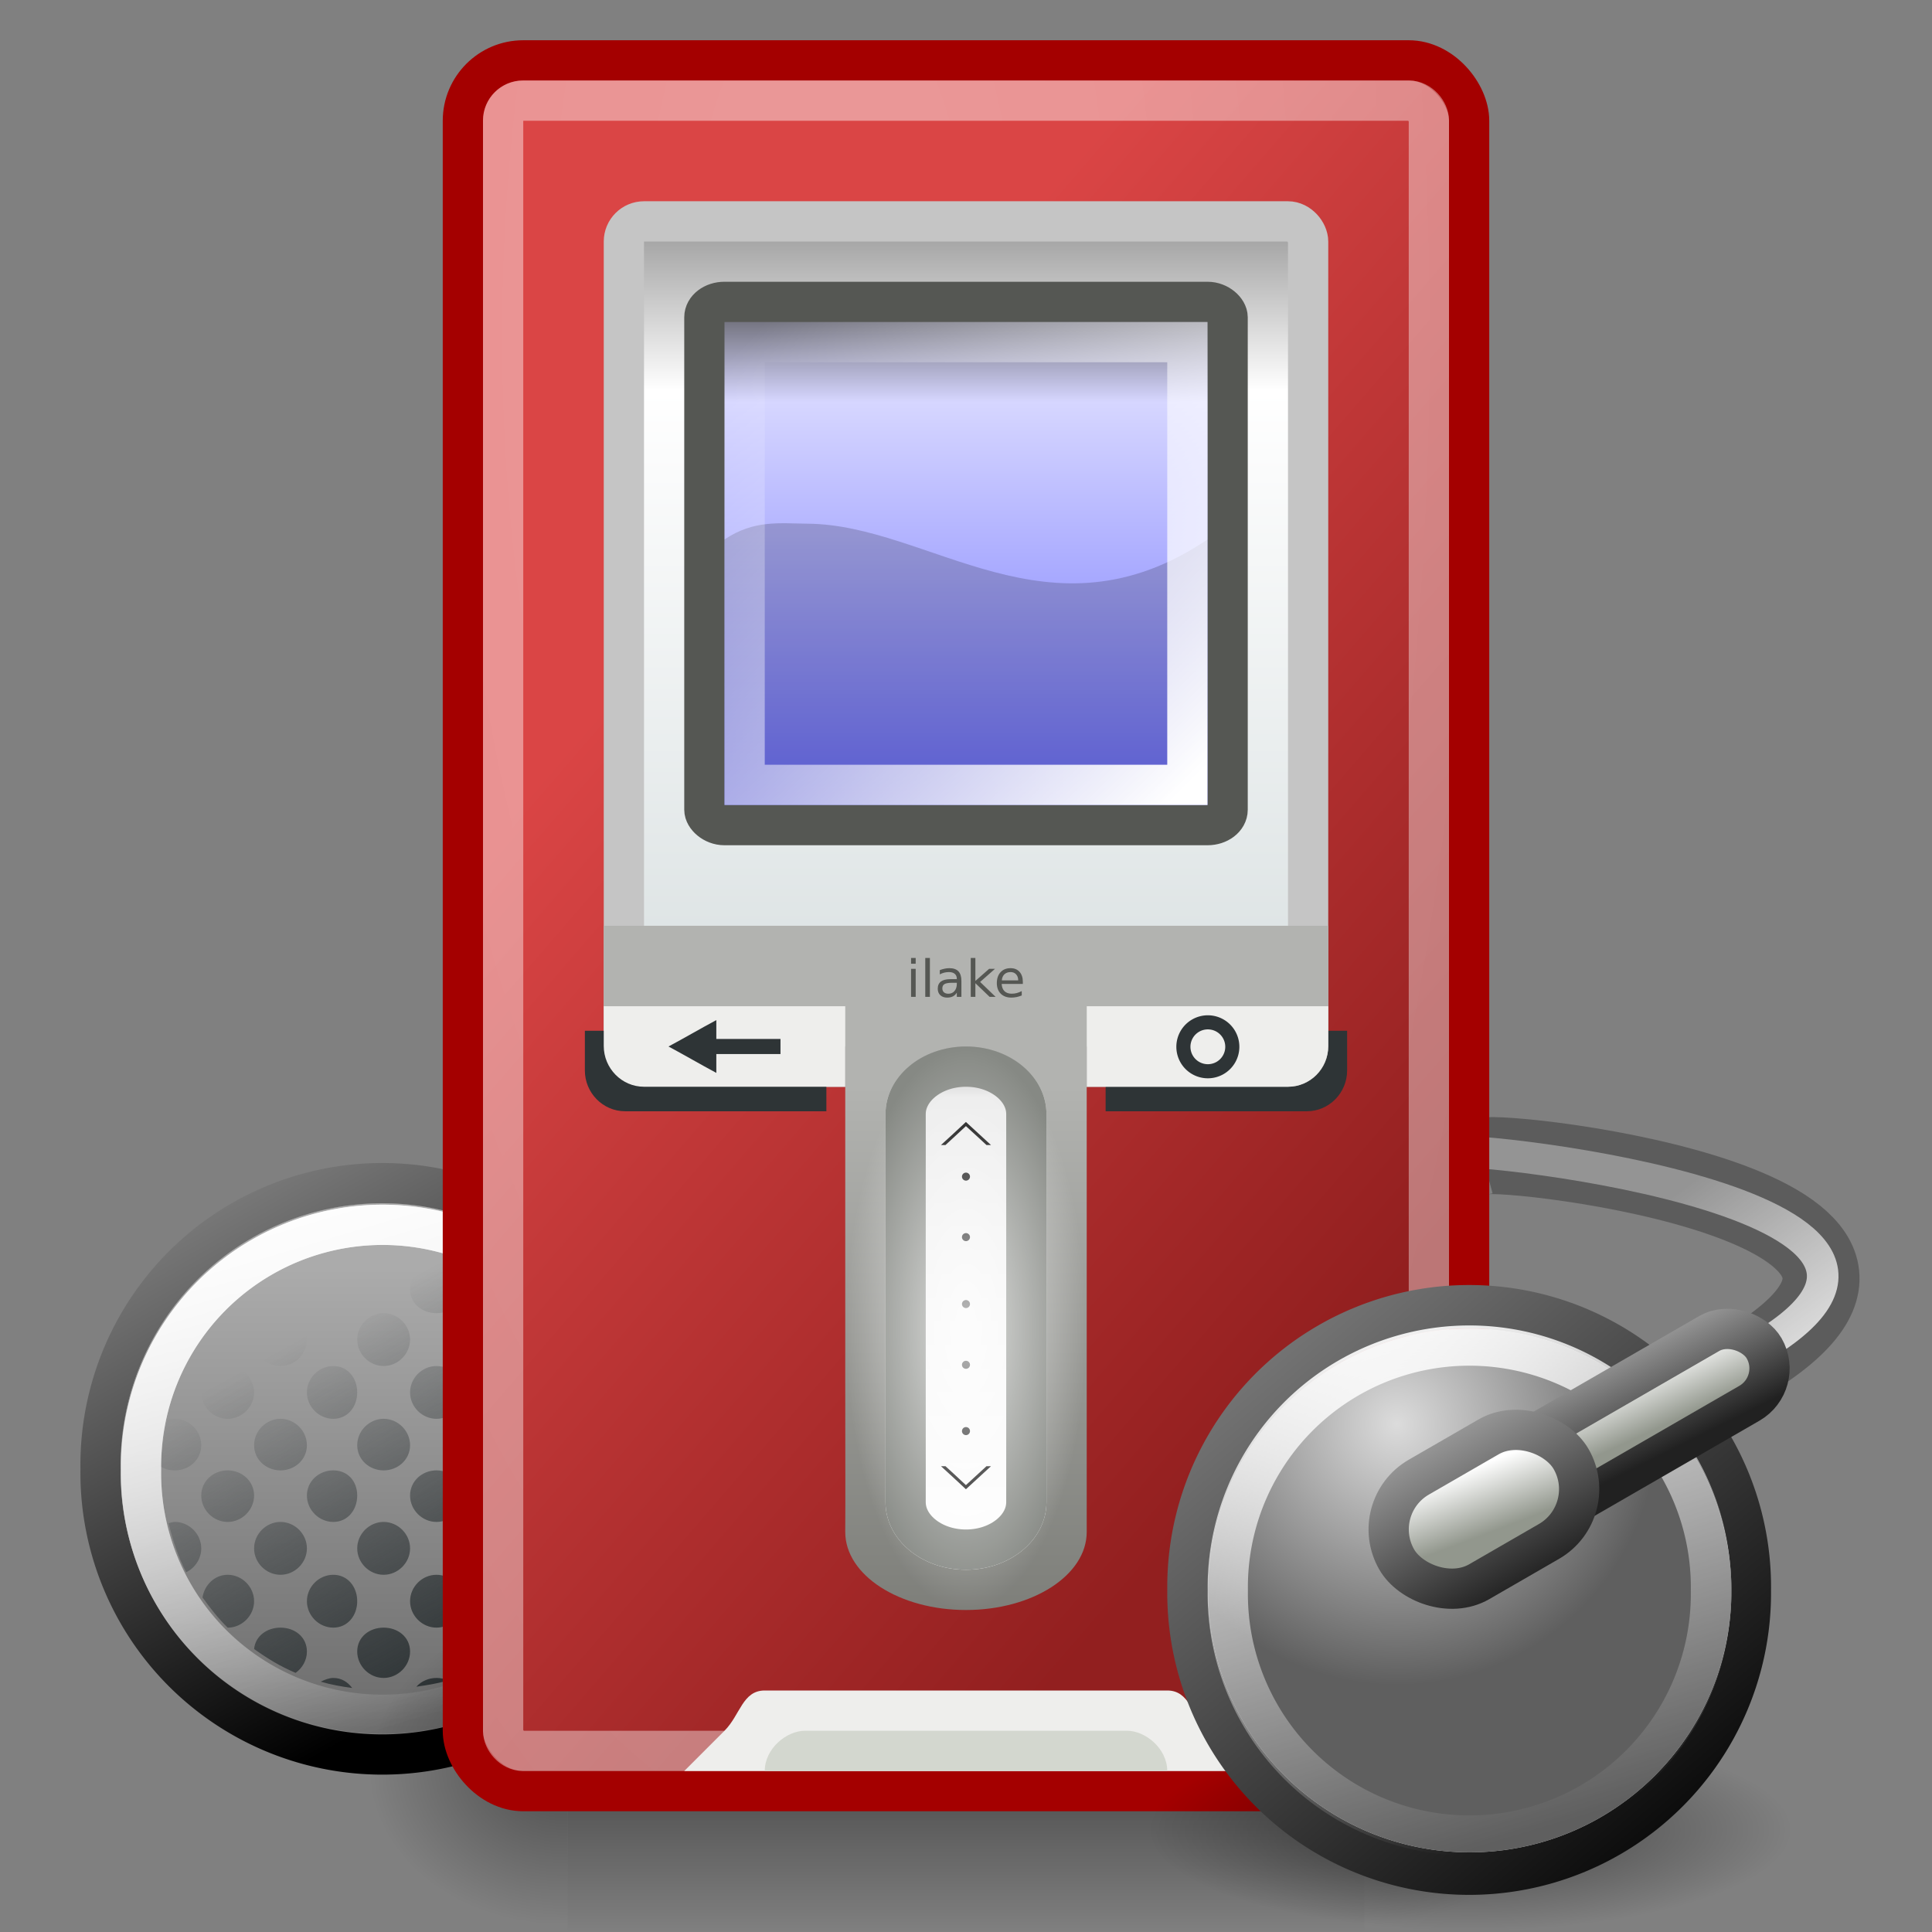 <?xml version="1.0" encoding="UTF-8" standalone="no"?>
<!-- Created with Inkscape (http://www.inkscape.org/) -->
<svg
   xmlns:dc="http://purl.org/dc/elements/1.1/"
   xmlns:cc="http://creativecommons.org/ns#"
   xmlns:rdf="http://www.w3.org/1999/02/22-rdf-syntax-ns#"
   xmlns:svg="http://www.w3.org/2000/svg"
   xmlns="http://www.w3.org/2000/svg"
   xmlns:xlink="http://www.w3.org/1999/xlink"
   xmlns:sodipodi="http://sodipodi.sourceforge.net/DTD/sodipodi-0.dtd"
   xmlns:inkscape="http://www.inkscape.org/namespaces/inkscape"
   width="48"
   height="48"
   id="svg2"
   sodipodi:version="0.32"
   inkscape:version="0.45+devel"
   version="1.0"
   sodipodi:docname="multimedia-player-iriver-h10_red.svg"
   inkscape:output_extension="org.inkscape.output.svg.inkscape"
   inkscape:export-filename="/home/klepas/Documents/work/Bauhaus/rockbox/icons/48x48/multimedia-player-iriver-h10_red.png"
   inkscape:export-xdpi="90"
   inkscape:export-ydpi="90">
  <rect width="100%" height="100%" fill="#808080" stroke="none"/>
  <defs
     id="defs4">
    <linearGradient
       inkscape:collect="always"
       id="linearGradient6855">
      <stop
         style="stop-color:#ffffff;stop-opacity:1;"
         offset="0"
         id="stop6857" />
      <stop
         style="stop-color:#ffffff;stop-opacity:0;"
         offset="1"
         id="stop6859" />
    </linearGradient>
    <linearGradient
       id="linearGradient6444">
      <stop
         style="stop-color:#000000;stop-opacity:1;"
         offset="0"
         id="stop6446" />
      <stop
         id="stop6452"
         offset="0.266"
         style="stop-color:#ebebeb;stop-opacity:1;" />
      <stop
         style="stop-color:#ffffff;stop-opacity:1;"
         offset="1"
         id="stop6448" />
    </linearGradient>
    <linearGradient
       id="linearGradient6436">
      <stop
         style="stop-color:#7e7f7a;stop-opacity:1;"
         offset="0"
         id="stop6438" />
      <stop
         style="stop-color:#b2b3b0;stop-opacity:1;"
         offset="1"
         id="stop6440" />
    </linearGradient>
    <linearGradient
       id="linearGradient6381">
      <stop
         style="stop-color:#d4dcdd;stop-opacity:1;"
         offset="0"
         id="stop6383" />
      <stop
         id="stop6389"
         offset="0.626"
         style="stop-color:#ffffff;stop-opacity:1;" />
      <stop
         style="stop-color:#000000;stop-opacity:1;"
         offset="1"
         id="stop6385" />
    </linearGradient>
    <linearGradient
       id="linearGradient6372">
      <stop
         style="stop-color:#ffffff;stop-opacity:1;"
         offset="0"
         id="stop6374" />
      <stop
         style="stop-color:#ffffff;stop-opacity:0;"
         offset="1"
         id="stop6376" />
    </linearGradient>
    <linearGradient
       id="linearGradient6000">
      <stop
         style="stop-color:#da4545;stop-opacity:1;"
         offset="0"
         id="stop6002" />
      <stop
         style="stop-color:#921f1f;stop-opacity:1;"
         offset="1"
         id="stop6004" />
    </linearGradient>
    <linearGradient
       id="linearGradient6836">
      <stop
         style="stop-color:#ffffff;stop-opacity:1;"
         offset="0"
         id="stop6838" />
      <stop
         style="stop-color:#ffffff;stop-opacity:0.673;"
         offset="1"
         id="stop6840" />
    </linearGradient>
    <linearGradient
       id="linearGradient10393">
      <stop
         style="stop-color:#d0d0d0;stop-opacity:1;"
         offset="0"
         id="stop10395" />
      <stop
         style="stop-color:#292929;stop-opacity:1;"
         offset="1"
         id="stop10397" />
    </linearGradient>
    <linearGradient
       inkscape:collect="always"
       id="linearGradient10350">
      <stop
         style="stop-color:#ffffff;stop-opacity:1;"
         offset="0"
         id="stop10352" />
      <stop
         style="stop-color:#ffffff;stop-opacity:0;"
         offset="1"
         id="stop10354" />
    </linearGradient>
    <linearGradient
       inkscape:collect="always"
       id="linearGradient5047">
      <stop
         style="stop-color:#000000;stop-opacity:1;"
         offset="0"
         id="stop5049" />
      <stop
         style="stop-color:#000000;stop-opacity:0;"
         offset="1"
         id="stop5051" />
    </linearGradient>
    <linearGradient
       id="linearGradient4947">
      <stop
         style="stop-color:#5c5c5c;stop-opacity:1;"
         offset="0"
         id="stop4949" />
      <stop
         style="stop-color:#ababab;stop-opacity:1;"
         offset="1"
         id="stop4951" />
    </linearGradient>
    <linearGradient
       id="linearGradient3624">
      <stop
         style="stop-color:#ffffff;stop-opacity:1;"
         offset="0"
         id="stop3626" />
      <stop
         style="stop-color:#7a7a7a;stop-opacity:1;"
         offset="1"
         id="stop3628" />
    </linearGradient>
    <linearGradient
       inkscape:collect="always"
       id="linearGradient5060">
      <stop
         style="stop-color:black;stop-opacity:1;"
         offset="0"
         id="stop5062" />
      <stop
         style="stop-color:black;stop-opacity:0;"
         offset="1"
         id="stop5064" />
    </linearGradient>
    <linearGradient
       id="linearGradient5048">
      <stop
         style="stop-color:black;stop-opacity:0;"
         offset="0"
         id="stop5050" />
      <stop
         id="stop5056"
         offset="0.5"
         style="stop-color:black;stop-opacity:1;" />
      <stop
         style="stop-color:black;stop-opacity:0;"
         offset="1"
         id="stop5052" />
    </linearGradient>
    <linearGradient
       id="linearGradient8881"
       inkscape:collect="always">
      <stop
         id="stop8883"
         offset="0"
         style="stop-color:#2e3436;stop-opacity:1;" />
      <stop
         id="stop8885"
         offset="1"
         style="stop-color:#2e3436;stop-opacity:0;" />
    </linearGradient>
    <linearGradient
       id="linearGradient10704">
      <stop
         id="stop10706"
         offset="0"
         style="stop-color:#ffffff;stop-opacity:1;" />
      <stop
         id="stop10708"
         offset="1"
         style="stop-color:#ffffff;stop-opacity:0.347;" />
    </linearGradient>
    <linearGradient
       id="linearGradient10720">
      <stop
         id="stop10722"
         offset="0"
         style="stop-color:#ffffff;stop-opacity:1;" />
      <stop
         id="stop10724"
         offset="1"
         style="stop-color:#92978d;stop-opacity:1;" />
    </linearGradient>
    <linearGradient
       id="linearGradient7379">
      <stop
         id="stop7381"
         offset="0"
         style="stop-color:#4b4b4b;stop-opacity:1;" />
      <stop
         style="stop-color:#d6d6ff;stop-opacity:1;"
         offset="0.208"
         id="stop7383" />
      <stop
         id="stop7385"
         offset="1"
         style="stop-color:#6366ff;stop-opacity:1;" />
    </linearGradient>
    <linearGradient
       id="linearGradient7860">
      <stop
         style="stop-color:#787878;stop-opacity:1;"
         offset="0"
         id="stop7862" />
      <stop
         style="stop-color:#000000;stop-opacity:1;"
         offset="1"
         id="stop7864" />
    </linearGradient>
    <linearGradient
       id="linearGradient7878">
      <stop
         id="stop7880"
         offset="0"
         style="stop-color:#a1a1a1;stop-opacity:1;" />
      <stop
         id="stop7882"
         offset="1"
         style="stop-color:#212121;stop-opacity:1;" />
    </linearGradient>
    <linearGradient
       inkscape:collect="always"
       xlink:href="#linearGradient7379"
       id="linearGradient5360"
       gradientUnits="userSpaceOnUse"
       x1="24.625"
       y1="7"
       x2="24.625"
       y2="25.011"
       gradientTransform="matrix(1,0,0,0.765,0,1.765)" />
    <radialGradient
       inkscape:collect="always"
       xlink:href="#linearGradient6836"
       id="radialGradient5367"
       gradientUnits="userSpaceOnUse"
       gradientTransform="matrix(3.512,0,0,8.778,-52.657,-130.754)"
       cx="20.867"
       cy="15.85"
       fx="20.867"
       fy="15.85"
       r="12" />
    <linearGradient
       inkscape:collect="always"
       xlink:href="#linearGradient3624"
       id="linearGradient5371"
       gradientUnits="userSpaceOnUse"
       gradientTransform="translate(119.065,145.25)"
       x1="24.5"
       y1="24.942"
       x2="24.5"
       y2="28.133" />
    <linearGradient
       inkscape:collect="always"
       xlink:href="#linearGradient3624"
       id="linearGradient5378"
       gradientUnits="userSpaceOnUse"
       gradientTransform="translate(118.113,165.452)"
       x1="24.5"
       y1="24.942"
       x2="24.5"
       y2="28.133" />
    <linearGradient
       inkscape:collect="always"
       xlink:href="#linearGradient5048"
       id="linearGradient5417"
       gradientUnits="userSpaceOnUse"
       gradientTransform="matrix(2.774,0,0,1.97,-1892.179,-872.885)"
       x1="302.857"
       y1="366.648"
       x2="302.857"
       y2="609.505" />
    <radialGradient
       inkscape:collect="always"
       xlink:href="#linearGradient5060"
       id="radialGradient5419"
       gradientUnits="userSpaceOnUse"
       gradientTransform="matrix(2.774,0,0,1.97,-1891.633,-872.885)"
       cx="605.714"
       cy="486.648"
       fx="605.714"
       fy="486.648"
       r="117.143" />
    <radialGradient
       inkscape:collect="always"
       xlink:href="#linearGradient5060"
       id="radialGradient5421"
       gradientUnits="userSpaceOnUse"
       gradientTransform="matrix(-2.774,0,0,1.97,112.762,-872.885)"
       cx="605.714"
       cy="486.648"
       fx="605.714"
       fy="486.648"
       r="117.143" />
    <linearGradient
       inkscape:collect="always"
       xlink:href="#linearGradient6372"
       id="linearGradient6378"
       x1="29.5"
       y1="18.5"
       x2="18.5"
       y2="7.5"
       gradientUnits="userSpaceOnUse"
       gradientTransform="translate(0,1)" />
    <linearGradient
       inkscape:collect="always"
       xlink:href="#linearGradient6381"
       id="linearGradient6387"
       x1="20"
       y1="26.616"
       x2="20"
       y2="-2"
       gradientUnits="userSpaceOnUse"
       gradientTransform="matrix(0.895,0,0,1,2.526,1)" />
    <linearGradient
       inkscape:collect="always"
       xlink:href="#linearGradient6436"
       id="linearGradient6442"
       x1="24.25"
       y1="40"
       x2="24.25"
       y2="26.993"
       gradientUnits="userSpaceOnUse" />
    <linearGradient
       inkscape:collect="always"
       xlink:href="#linearGradient6444"
       id="linearGradient6450"
       x1="23.736"
       y1="23"
       x2="23.736"
       y2="38.986"
       gradientUnits="userSpaceOnUse" />
    <clipPath
       clipPathUnits="userSpaceOnUse"
       id="clipPath6839">
      <path
         style="opacity:1;fill:#000000;fill-opacity:1;fill-rule:nonzero;stroke:none;stroke-width:2;stroke-linecap:butt;stroke-linejoin:miter;stroke-miterlimit:4;stroke-dasharray:none;stroke-dashoffset:0;stroke-opacity:1"
         d="M 24,26 C 22.896,26 22,26.749 22,27.679 C 22,27.697 21.999,27.716 22,27.733 C 22.002,28.115 22,28.915 22,29.467 C 21.999,29.949 22,30.144 22,30.983 L 22,34.017 L 22,35.533 C 22,36.085 22.002,36.885 22,37.267 C 21.999,37.284 22,37.303 22,37.321 C 22,38.251 22.896,39 24,39 C 25.103,39 25.999,38.251 25.999,37.321 C 25.999,37.303 26,37.284 25.999,37.267 C 25.999,36.833 25.999,36.09 25.999,35.533 C 25.999,35.046 25.999,34.775 25.999,34.017 L 25.999,29.467 C 25.999,28.91 25.999,28.167 25.999,27.733 C 26,27.716 25.999,27.697 25.999,27.679 C 25.999,26.749 25.103,26 24,26 z"
         id="path6841" />
    </clipPath>
    <radialGradient
       inkscape:collect="always"
       xlink:href="#linearGradient6855"
       id="radialGradient6861"
       cx="24"
       cy="33"
       fx="24"
       fy="33"
       r="3"
       gradientTransform="matrix(1,0,0,2.333,0,-44)"
       gradientUnits="userSpaceOnUse" />
    <radialGradient
       inkscape:collect="always"
       xlink:href="#linearGradient5047"
       id="radialGradient6921"
       gradientUnits="userSpaceOnUse"
       gradientTransform="matrix(1,0,0,0.301,0,30.633)"
       cx="37.531"
       cy="43.844"
       fx="37.531"
       fy="43.844"
       r="7.156" />
    <linearGradient
       inkscape:collect="always"
       xlink:href="#linearGradient7860"
       id="linearGradient6923"
       gradientUnits="userSpaceOnUse"
       x1="33.82"
       y1="53.341"
       x2="47.985"
       y2="70.044" />
    <radialGradient
       inkscape:collect="always"
       xlink:href="#linearGradient10393"
       id="radialGradient6925"
       gradientUnits="userSpaceOnUse"
       cx="31.27"
       cy="36.117"
       fx="31.27"
       fy="36.117"
       r="5.312" />
    <linearGradient
       inkscape:collect="always"
       xlink:href="#linearGradient10350"
       id="linearGradient6927"
       gradientUnits="userSpaceOnUse"
       x1="11.98"
       y1="35.991"
       x2="15.065"
       y2="46.267" />
    <radialGradient
       inkscape:collect="always"
       xlink:href="#linearGradient5047"
       id="radialGradient6937"
       gradientUnits="userSpaceOnUse"
       gradientTransform="matrix(1,0,0,0.301,0,30.633)"
       cx="37.531"
       cy="43.844"
       fx="37.531"
       fy="43.844"
       r="7.156" />
    <linearGradient
       inkscape:collect="always"
       xlink:href="#linearGradient4947"
       id="linearGradient6941"
       gradientUnits="userSpaceOnUse"
       x1="13.727"
       y1="48.561"
       x2="13.727"
       y2="37.353" />
    <linearGradient
       inkscape:collect="always"
       xlink:href="#linearGradient10350"
       id="linearGradient6943"
       gradientUnits="userSpaceOnUse"
       x1="11.98"
       y1="35.991"
       x2="15.065"
       y2="46.267" />
    <linearGradient
       inkscape:collect="always"
       xlink:href="#linearGradient10350"
       id="linearGradient6947"
       gradientUnits="userSpaceOnUse"
       x1="11.98"
       y1="35.991"
       x2="15.065"
       y2="46.267" />
    <linearGradient
       inkscape:collect="always"
       xlink:href="#linearGradient10720"
       id="linearGradient6950"
       gradientUnits="userSpaceOnUse"
       gradientTransform="translate(3.098,0.634)"
       x1="10.089"
       y1="49.194"
       x2="9.822"
       y2="50.832" />
    <linearGradient
       inkscape:collect="always"
       xlink:href="#linearGradient7878"
       id="linearGradient6952"
       gradientUnits="userSpaceOnUse"
       gradientTransform="translate(3.098,0.634)"
       x1="8.851"
       y1="47.833"
       x2="8.83"
       y2="52.441" />
    <linearGradient
       inkscape:collect="always"
       xlink:href="#linearGradient10720"
       id="linearGradient6955"
       gradientUnits="userSpaceOnUse"
       gradientTransform="translate(3.098,0.634)"
       x1="14.906"
       y1="49.146"
       x2="14.761"
       y2="50.684" />
    <linearGradient
       inkscape:collect="always"
       xlink:href="#linearGradient7878"
       id="linearGradient6957"
       gradientUnits="userSpaceOnUse"
       gradientTransform="translate(3.098,0.634)"
       x1="13.554"
       y1="48.269"
       x2="13.373"
       y2="51.238" />
    <linearGradient
       inkscape:collect="always"
       xlink:href="#linearGradient10704"
       id="linearGradient6965"
       gradientUnits="userSpaceOnUse"
       gradientTransform="matrix(1,0,0,0.874,2.875,3.229)"
       x1="45.378"
       y1="35.177"
       x2="40.305"
       y2="29.011" />
    <linearGradient
       inkscape:collect="always"
       xlink:href="#linearGradient6000"
       id="linearGradient8914"
       x1="15.5"
       y1="16.875"
       x2="33.987"
       y2="32.834"
       gradientUnits="userSpaceOnUse" />
    <linearGradient
       inkscape:collect="always"
       xlink:href="#linearGradient8881"
       id="linearGradient9696"
       gradientUnits="userSpaceOnUse"
       gradientTransform="matrix(1.293,0,0,1.293,-6.615,-7.421)"
       x1="14.375"
       y1="37.688"
       x2="10.938"
       y2="31.438" />
    <linearGradient
       inkscape:collect="always"
       xlink:href="#linearGradient7860"
       id="linearGradient9702"
       gradientUnits="userSpaceOnUse"
       x1="10.893"
       y1="36.438"
       x2="15.507"
       y2="44.768" />
  </defs>
  <sodipodi:namedview
     id="base"
     pagecolor="#ffffff"
     bordercolor="#666666"
     borderopacity="0.141"
     gridtolerance="10"
     guidetolerance="10"
     objecttolerance="10"
     inkscape:pageopacity="0.0"
     inkscape:pageshadow="2"
     inkscape:zoom="1"
     inkscape:cx="8.9006589"
     inkscape:cy="27.768072"
     inkscape:document-units="px"
     inkscape:current-layer="layer1"
     width="48px"
     height="48px"
     showguides="true"
     inkscape:guide-bbox="true"
     inkscape:window-width="1122"
     inkscape:window-height="793"
     inkscape:window-x="194"
     inkscape:window-y="77"
     inkscape:snap-bbox="true"
     inkscape:showpageshadow="false"
     showgrid="false">
    <inkscape:grid
       type="xygrid"
       id="grid6008" />
  </sodipodi:namedview>
  <g
     inkscape:label="Layer 1"
     inkscape:groupmode="layer"
     id="layer1">
    <path
       inkscape:r_cy="true"
       inkscape:r_cx="true"
       d="M 44.688,43.844 A 7.156,2.156 0 1 1 30.375,43.844 A 7.156,2.156 0 1 1 44.688,43.844 z"
       sodipodi:ry="2.15625"
       sodipodi:rx="7.15625"
       sodipodi:cy="43.84375"
       sodipodi:cx="37.53125"
       id="path5104"
       style="opacity:0.484;color:#000000;fill:url(#radialGradient6937);fill-opacity:1;fill-rule:evenodd;stroke:none;stroke-width:1;stroke-linecap:butt;stroke-linejoin:miter;marker:none;marker-start:none;marker-mid:none;marker-end:none;stroke-miterlimit:4;stroke-dasharray:none;stroke-dashoffset:0;stroke-opacity:1;visibility:visible;display:block;overflow:visible"
       sodipodi:type="arc"
       transform="matrix(0.978,0,0,0.928,-25.712,0.583)" />
    <path
       inkscape:r_cy="true"
       inkscape:r_cx="true"
       sodipodi:type="arc"
       style="fill:none;fill-opacity:1;stroke:url(#linearGradient9702);stroke-width:0.723;stroke-linecap:round;stroke-linejoin:round;stroke-miterlimit:4;stroke-dasharray:none;stroke-opacity:1;display:inline"
       id="path8190"
       sodipodi:cx="13.727494"
       sodipodi:cy="41.231144"
       sodipodi:rx="5.0608273"
       sodipodi:ry="5.0608273"
       d="M 18.788,41.231 A 5.061,5.061 0 1 1 8.667,41.231 A 5.061,5.061 0 1 1 18.788,41.231 z"
       transform="matrix(1.383,0,0,1.383,-9.488,-20.53)" />
    <path
       inkscape:r_cy="true"
       inkscape:r_cx="true"
       sodipodi:type="arc"
       style="fill:url(#linearGradient6941);fill-opacity:1;stroke:none;stroke-width:1.8;stroke-linecap:round;stroke-linejoin:round;stroke-miterlimit:4;stroke-dasharray:none;stroke-opacity:1;display:inline"
       id="path8192"
       sodipodi:cx="13.727494"
       sodipodi:cy="41.231144"
       sodipodi:rx="5.0608273"
       sodipodi:ry="5.0608273"
       d="M 18.788,41.231 A 5.061,5.061 0 1 1 8.667,41.231 A 5.061,5.061 0 1 1 18.788,41.231 z"
       transform="matrix(1.284,0,0,1.284,-8.131,-16.456)" />
    <path
       transform="matrix(1.186,0,0,1.186,-6.775,-12.383)"
       d="M 18.788,41.231 A 5.061,5.061 0 1 1 8.667,41.231 A 5.061,5.061 0 1 1 18.788,41.231 z"
       sodipodi:ry="5.0608273"
       sodipodi:rx="5.0608273"
       sodipodi:cy="41.231144"
       sodipodi:cx="13.727494"
       id="path10341"
       style="opacity:0.75;fill:none;fill-opacity:1;stroke:url(#linearGradient6943);stroke-width:0.843;stroke-linecap:round;stroke-linejoin:round;stroke-miterlimit:4;stroke-dasharray:none;stroke-opacity:1;display:inline"
       sodipodi:type="arc"
       inkscape:r_cx="true"
       inkscape:r_cy="true" />
    <path
       id="path8725"
       d="M 9.5,31 C 9.32,31 9.144,31.015 8.969,31.031 C 9.081,31.231 9.288,31.375 9.531,31.375 C 9.774,31.375 9.982,31.231 10.094,31.031 C 9.899,31.01 9.7,31 9.5,31 z M 8.281,31.375 C 7.924,31.375 7.625,31.674 7.625,32.031 C 7.625,32.388 7.924,32.625 8.281,32.625 C 8.638,32.625 8.875,32.388 8.875,32.031 C 8.875,31.674 8.638,31.375 8.281,31.375 z M 10.844,31.375 C 10.487,31.375 10.188,31.674 10.188,32.031 C 10.188,32.388 10.487,32.625 10.844,32.625 C 11.201,32.625 11.5,32.388 11.5,32.031 C 11.5,31.674 11.201,31.375 10.844,31.375 z M 6.313,32.031 C 6.073,32.203 5.864,32.418 5.656,32.625 C 6.013,32.625 6.312,32.388 6.313,32.031 z M 12.75,32.094 C 12.784,32.404 13.056,32.611 13.375,32.625 C 13.183,32.433 12.969,32.256 12.75,32.094 z M 6.969,32.625 C 6.612,32.625 6.313,32.924 6.313,33.281 C 6.312,33.638 6.612,33.938 6.969,33.938 C 7.326,33.938 7.625,33.638 7.625,33.281 C 7.625,32.924 7.326,32.625 6.969,32.625 z M 9.531,32.625 C 9.174,32.625 8.875,32.924 8.875,33.281 C 8.875,33.638 9.174,33.938 9.531,33.938 C 9.888,33.938 10.188,33.638 10.188,33.281 C 10.188,32.924 9.888,32.625 9.531,32.625 z M 12.156,32.625 C 11.799,32.625 11.5,32.924 11.5,33.281 C 11.5,33.638 11.799,33.938 12.156,33.938 C 12.513,33.938 12.75,33.638 12.75,33.281 C 12.75,32.924 12.513,32.625 12.156,32.625 z M 5,33.375 C 4.896,33.524 4.777,33.653 4.688,33.812 C 4.841,33.713 4.971,33.563 5,33.375 z M 5.656,33.938 C 5.299,33.938 5,34.237 5,34.594 C 5,34.951 5.299,35.25 5.656,35.25 C 6.013,35.25 6.312,34.951 6.313,34.594 C 6.312,34.237 6.013,33.938 5.656,33.938 z M 8.281,33.938 C 7.924,33.938 7.625,34.237 7.625,34.594 C 7.625,34.951 7.924,35.25 8.281,35.25 C 8.638,35.25 8.875,34.951 8.875,34.594 C 8.875,34.237 8.638,33.938 8.281,33.938 z M 10.844,33.938 C 10.487,33.938 10.188,34.237 10.188,34.594 C 10.188,34.951 10.487,35.25 10.844,35.25 C 11.201,35.25 11.5,34.951 11.5,34.594 C 11.5,34.237 11.201,33.938 10.844,33.938 z M 13.406,33.938 C 13.049,33.938 12.75,34.237 12.75,34.594 C 12.75,34.951 13.049,35.25 13.406,35.25 C 13.763,35.25 14.062,34.951 14.062,34.594 C 14.062,34.237 13.763,33.938 13.406,33.938 z M 4.344,35.25 C 4.277,35.25 4.215,35.262 4.156,35.281 C 4.073,35.651 4.004,36.043 4,36.438 C 4.096,36.505 4.214,36.531 4.344,36.531 C 4.701,36.531 5,36.263 5,35.906 C 5,35.549 4.701,35.25 4.344,35.25 z M 6.969,35.25 C 6.612,35.25 6.313,35.549 6.313,35.906 C 6.312,36.263 6.612,36.531 6.969,36.531 C 7.326,36.531 7.625,36.263 7.625,35.906 C 7.625,35.549 7.326,35.25 6.969,35.25 z M 9.531,35.25 C 9.174,35.25 8.875,35.549 8.875,35.906 C 8.875,36.263 9.174,36.531 9.531,36.531 C 9.888,36.531 10.188,36.263 10.188,35.906 C 10.188,35.549 9.888,35.25 9.531,35.25 z M 12.156,35.25 C 11.799,35.25 11.5,35.549 11.5,35.906 C 11.5,36.263 11.799,36.531 12.156,36.531 C 12.513,36.531 12.75,36.263 12.75,35.906 C 12.75,35.549 12.513,35.25 12.156,35.25 z M 14.719,35.438 C 14.362,35.438 14.062,35.706 14.062,36.062 C 14.062,36.419 14.362,36.719 14.719,36.719 C 14.816,36.719 14.913,36.724 15,36.688 C 15.002,36.625 15,36.563 15,36.5 C 15,36.151 14.937,35.8 14.875,35.469 C 14.819,35.45 14.777,35.438 14.719,35.438 z M 5.656,36.531 C 5.299,36.531 5,36.799 5,37.156 C 5,37.513 5.299,37.812 5.656,37.812 C 6.013,37.812 6.312,37.513 6.313,37.156 C 6.312,36.799 6.013,36.531 5.656,36.531 z M 8.281,36.531 C 7.924,36.531 7.625,36.799 7.625,37.156 C 7.625,37.513 7.924,37.812 8.281,37.812 C 8.638,37.812 8.875,37.513 8.875,37.156 C 8.875,36.799 8.638,36.531 8.281,36.531 z M 10.844,36.531 C 10.487,36.531 10.188,36.799 10.188,37.156 C 10.188,37.513 10.487,37.812 10.844,37.812 C 11.201,37.812 11.5,37.513 11.5,37.156 C 11.5,36.799 11.201,36.531 10.844,36.531 z M 13.406,36.531 C 13.049,36.531 12.75,36.799 12.75,37.156 C 12.75,37.513 13.049,37.812 13.406,37.812 C 13.763,37.812 14.062,37.513 14.062,37.156 C 14.062,36.799 13.763,36.531 13.406,36.531 z M 4.344,37.812 C 4.289,37.812 4.237,37.831 4.188,37.844 C 4.295,38.271 4.425,38.682 4.625,39.062 C 4.845,38.957 5,38.727 5,38.469 C 5,38.112 4.701,37.812 4.344,37.812 z M 6.969,37.812 C 6.612,37.812 6.313,38.112 6.313,38.469 C 6.312,38.826 6.612,39.125 6.969,39.125 C 7.326,39.125 7.625,38.826 7.625,38.469 C 7.625,38.112 7.326,37.812 6.969,37.812 z M 9.531,37.812 C 9.174,37.812 8.875,38.112 8.875,38.469 C 8.875,38.826 9.174,39.125 9.531,39.125 C 9.888,39.125 10.188,38.826 10.188,38.469 C 10.188,38.112 9.888,37.812 9.531,37.812 z M 12.156,37.812 C 11.799,37.812 11.5,38.112 11.5,38.469 C 11.5,38.826 11.799,39.125 12.156,39.125 C 12.513,39.125 12.75,38.826 12.75,38.469 C 12.75,38.112 12.513,37.812 12.156,37.812 z M 14.719,37.812 C 14.362,37.812 14.062,38.112 14.062,38.469 C 14.062,38.709 14.21,38.892 14.406,39 C 14.591,38.638 14.711,38.247 14.812,37.844 C 14.782,37.835 14.755,37.812 14.719,37.812 z M 5.656,39.125 C 5.334,39.125 5.08,39.377 5.031,39.688 C 5.22,39.95 5.425,40.212 5.656,40.438 C 5.661,40.443 5.682,40.432 5.688,40.438 C 6.03,40.421 6.313,40.128 6.313,39.781 C 6.312,39.424 6.013,39.125 5.656,39.125 z M 8.281,39.125 C 7.924,39.125 7.625,39.424 7.625,39.781 C 7.625,40.138 7.924,40.438 8.281,40.438 C 8.638,40.438 8.875,40.138 8.875,39.781 C 8.875,39.424 8.638,39.125 8.281,39.125 z M 10.844,39.125 C 10.487,39.125 10.188,39.424 10.188,39.781 C 10.188,40.138 10.487,40.438 10.844,40.438 C 11.201,40.438 11.5,40.138 11.5,39.781 C 11.5,39.424 11.201,39.125 10.844,39.125 z M 13.406,39.125 C 13.049,39.125 12.75,39.424 12.75,39.781 C 12.75,40.114 13.019,40.371 13.344,40.406 C 13.589,40.165 13.835,39.908 14.031,39.625 C 13.959,39.344 13.708,39.125 13.406,39.125 z M 6.969,40.438 C 6.633,40.438 6.344,40.644 6.313,40.969 C 6.641,41.204 6.967,41.403 7.344,41.562 C 7.511,41.444 7.625,41.249 7.625,41.031 C 7.625,40.674 7.326,40.438 6.969,40.438 z M 9.531,40.438 C 9.174,40.438 8.875,40.674 8.875,41.031 C 8.875,41.388 9.174,41.688 9.531,41.688 C 9.888,41.688 10.188,41.388 10.188,41.031 C 10.188,40.674 9.888,40.438 9.531,40.438 z M 12.156,40.438 C 11.799,40.438 11.5,40.674 11.5,41.031 C 11.5,41.227 11.58,41.411 11.719,41.531 C 12.092,41.368 12.426,41.176 12.75,40.938 C 12.708,40.631 12.48,40.438 12.156,40.438 z M 8.281,41.688 C 8.175,41.688 8.058,41.735 7.969,41.781 C 8.225,41.856 8.48,41.901 8.75,41.938 C 8.64,41.789 8.484,41.688 8.281,41.688 z M 10.844,41.688 C 10.65,41.688 10.464,41.77 10.344,41.906 C 10.616,41.865 10.867,41.83 11.125,41.75 C 11.042,41.708 10.944,41.688 10.844,41.688 z"
       style="fill:url(#linearGradient9696);fill-opacity:1;stroke:none;stroke-width:1.8;stroke-linecap:round;stroke-linejoin:round;stroke-miterlimit:4;stroke-dasharray:none;stroke-opacity:1;display:inline" />
    <path
       inkscape:r_cy="true"
       inkscape:r_cx="true"
       sodipodi:type="arc"
       style="opacity:0.9;fill:none;fill-opacity:1;stroke:url(#linearGradient6947);stroke-width:0.843;stroke-linecap:round;stroke-linejoin:round;stroke-miterlimit:4;stroke-dasharray:none;stroke-opacity:1;display:inline"
       id="path8858"
       sodipodi:cx="13.727494"
       sodipodi:cy="41.231144"
       sodipodi:rx="5.0608273"
       sodipodi:ry="5.0608273"
       d="M 18.788,41.231 A 5.061,5.061 0 1 1 8.667,41.231 A 5.061,5.061 0 1 1 18.788,41.231 z"
       transform="matrix(1.186,0,0,1.186,-6.775,-12.383)" />
    <g
       style="opacity:1;display:inline"
       id="g6373"
       transform="matrix(1.4775167e-2,0,0,1.6723903e-2,37.142,42.52)">
      <rect
         y="-150.697"
         x="-1559.252"
         height="478.357"
         width="1339.633"
         id="rect6375"
         style="opacity:0.402;color:#000000;fill:url(#linearGradient5417);fill-opacity:1;fill-rule:nonzero;stroke:none;stroke-width:1;stroke-linecap:round;stroke-linejoin:miter;marker:none;marker-start:none;marker-mid:none;marker-end:none;stroke-miterlimit:4;stroke-dasharray:none;stroke-dashoffset:0;stroke-opacity:1;visibility:visible;display:inline;overflow:visible" />
      <path
         sodipodi:nodetypes="cccc"
         id="path6377"
         d="M -219.619,-150.68 C -219.619,-150.68 -219.619,327.65 -219.619,327.65 C -76.745,328.551 125.781,220.481 125.781,88.454 C 125.781,-43.572 -33.655,-150.68 -219.619,-150.68 z"
         style="opacity:0.402;color:#000000;fill:url(#radialGradient5419);fill-opacity:1;fill-rule:nonzero;stroke:none;stroke-width:1;stroke-linecap:round;stroke-linejoin:miter;marker:none;marker-start:none;marker-mid:none;marker-end:none;stroke-miterlimit:4;stroke-dasharray:none;stroke-dashoffset:0;stroke-opacity:1;visibility:visible;display:inline;overflow:visible" />
      <path
         style="opacity:0.402;color:#000000;fill:url(#radialGradient5421);fill-opacity:1;fill-rule:nonzero;stroke:none;stroke-width:1;stroke-linecap:round;stroke-linejoin:miter;marker:none;marker-start:none;marker-mid:none;marker-end:none;stroke-miterlimit:4;stroke-dasharray:none;stroke-dashoffset:0;stroke-opacity:1;visibility:visible;display:inline;overflow:visible"
         d="M -1559.252,-150.68 C -1559.252,-150.68 -1559.252,327.65 -1559.252,327.65 C -1702.127,328.551 -1904.652,220.481 -1904.652,88.454 C -1904.652,-43.572 -1745.216,-150.68 -1559.252,-150.68 z"
         id="path6379"
         sodipodi:nodetypes="cccc" />
    </g>
    <path
       sodipodi:nodetypes="cs"
       id="path10310"
       d="M 43.374,33.858 C 49.838,29.993 37.518,28.538 36.831,28.726"
       style="fill:none;fill-opacity:0.75;fill-rule:evenodd;stroke:#5c5c5c;stroke-width:1.913;stroke-linecap:butt;stroke-linejoin:round;stroke-miterlimit:4;stroke-dasharray:none;stroke-opacity:1;display:inline" />
    <path
       sodipodi:nodetypes="cs"
       id="path10312"
       d="M 43.433,33.633 C 50.096,29.971 36.687,28.454 36,28.618"
       style="fill:none;fill-opacity:1;fill-rule:evenodd;stroke:url(#linearGradient6965);stroke-width:0.785;stroke-linecap:butt;stroke-linejoin:miter;stroke-miterlimit:4;stroke-dasharray:none;stroke-opacity:1;display:inline" />
    <rect
       ry="1.5"
       rx="1.5"
       y="1.5"
       x="11.5"
       height="43"
       width="25"
       id="rect5216"
       style="fill:url(#linearGradient8914);fill-opacity:1;fill-rule:nonzero;stroke:#a40000;stroke-width:1;stroke-linecap:butt;stroke-linejoin:miter;stroke-miterlimit:4;stroke-dasharray:none;stroke-dashoffset:0;stroke-opacity:1" />
    <g
       style="fill:#a2a6a7;fill-opacity:1;display:inline"
       id="g8221"
       transform="matrix(1.316,0,0,1.316,109.876,94.666)" />
    <g
       style="fill:#a2a6a7;fill-opacity:1;display:inline"
       id="g6589"
       transform="matrix(1.316,0,0,1.316,59.761,155.881)" />
    <g
       transform="translate(67.109,164.435)"
       inkscape:label="Picture"
       id="layer2" />
    <g
       style="fill:#a2a6a7;fill-opacity:1;display:inline"
       id="g7288"
       transform="matrix(1.316,0,0,1.316,110.765,156.898)" />
    <rect
       style="color:#000000;fill:url(#linearGradient5378);fill-opacity:1;fill-rule:nonzero;stroke:none;stroke-width:0.7;stroke-linecap:round;stroke-linejoin:miter;marker:none;marker-start:none;marker-mid:none;marker-end:none;stroke-miterlimit:4;stroke-dasharray:none;stroke-dashoffset:0;stroke-opacity:1;visibility:visible;display:inline;overflow:visible"
       id="rect10271"
       width="0"
       height="1.414"
       x="144.541"
       y="189.299"
       inkscape:r_cx="true"
       inkscape:r_cy="true" />
    <g
       transform="translate(118.113,165.452)"
       inkscape:label="Picture"
       id="g7355" />
    <g
       style="fill:#a2a6a7;fill-opacity:1;display:inline"
       id="g10553"
       transform="matrix(1.316,0,0,1.316,60.714,135.68)" />
    <g
       transform="translate(68.061,144.233)"
       inkscape:label="Picture"
       id="g10564" />
    <g
       style="fill:#a2a6a7;fill-opacity:1;display:inline"
       id="g10566"
       transform="matrix(1.316,0,0,1.316,111.717,136.697)" />
    <rect
       style="color:#000000;fill:url(#linearGradient5371);fill-opacity:1;fill-rule:nonzero;stroke:none;stroke-width:0.7;stroke-linecap:round;stroke-linejoin:miter;marker:none;marker-start:none;marker-mid:none;marker-end:none;stroke-miterlimit:4;stroke-dasharray:none;stroke-dashoffset:0;stroke-opacity:1;visibility:visible;display:inline;overflow:visible"
       id="rect10568"
       width="0"
       height="1.414"
       x="145.493"
       y="169.098"
       inkscape:r_cx="true"
       inkscape:r_cy="true" />
    <g
       transform="translate(119.065,145.25)"
       inkscape:label="Picture"
       id="g10570" />
    <rect
       ry="0.493"
       rx="0.493"
       y="2.5"
       x="12.5"
       height="41"
       width="23"
       id="rect6964"
       style="fill:none;fill-opacity:1;fill-rule:nonzero;stroke:url(#radialGradient5367);stroke-width:1;stroke-linecap:butt;stroke-linejoin:miter;stroke-miterlimit:4;stroke-dasharray:none;stroke-dashoffset:0;stroke-opacity:1;opacity:0.45" />
    <rect
       ry="0.501"
       rx="0.501"
       y="5.5"
       x="15.5"
       height="21"
       width="17"
       id="rect7361"
       style="fill:url(#linearGradient6387);fill-opacity:1;fill-rule:nonzero;stroke:#c5c5c5;stroke-width:1;stroke-linecap:butt;stroke-linejoin:miter;stroke-miterlimit:4;stroke-dasharray:none;stroke-dashoffset:0;stroke-opacity:1"
       clip-path="none" />
    <rect
       style="fill:url(#linearGradient5360);fill-opacity:1;fill-rule:nonzero;stroke:#555753;stroke-width:1;stroke-linecap:butt;stroke-linejoin:miter;stroke-miterlimit:4;stroke-dasharray:none;stroke-dashoffset:0;stroke-opacity:1"
       id="rect7369"
       width="13"
       height="13"
       x="17.5"
       y="7.5"
       rx="0.499"
       ry="0.382" />
    <path
       id="path7402"
       d="M 20.071,13.011 C 19.372,13.005 18.735,12.91 18,13.403 L 18,20 L 30,20 L 30,13.403 C 26.067,16.055 23.099,13.036 20.071,13.011 z"
       style="opacity:0.18;fill:#000000;fill-opacity:1;fill-rule:evenodd;stroke:none;stroke-width:1;stroke-linecap:butt;stroke-linejoin:miter;stroke-miterlimit:4;stroke-dasharray:none;stroke-opacity:1"
       sodipodi:nodetypes="cccccc" />
    <rect
       ry="0"
       rx="0"
       y="8.5"
       x="18.5"
       height="11"
       width="11"
       id="rect6362"
       style="fill:none;fill-opacity:1;fill-rule:nonzero;stroke:url(#linearGradient6378);stroke-width:1;stroke-linecap:butt;stroke-linejoin:miter;stroke-miterlimit:4;stroke-dasharray:none;stroke-dashoffset:0;stroke-opacity:1" />
    <path
       sodipodi:nodetypes="cccccc"
       id="path6401"
       d="M 27.469,25.609 L 27.469,27.609 L 32.469,27.609 C 33.022,27.609 33.469,27.15 33.469,26.597 L 33.469,25.609 L 27.469,25.609 z"
       style="opacity:1;fill:#2e3436;fill-opacity:1;fill-rule:nonzero;stroke:none;stroke-width:2;stroke-linecap:butt;stroke-linejoin:miter;stroke-miterlimit:4;stroke-dasharray:none;stroke-dashoffset:0;stroke-opacity:1" />
    <path
       style="opacity:1;fill:#b2b3b0;fill-opacity:1;fill-rule:nonzero;stroke:none;stroke-width:2;stroke-linecap:butt;stroke-linejoin:miter;stroke-miterlimit:4;stroke-dasharray:none;stroke-dashoffset:0;stroke-opacity:1"
       d="M 15 23 L 15 24 L 15 26 C 15 26.553 15.447 27 16 27 L 32 27 C 32.553 27 33 26.553 33 26 L 33 24 L 33 23 L 32 23 L 16 23 L 15 23 z "
       id="rect6391" />
    <path
       style="opacity:1;fill:#eeeeec;fill-opacity:1;fill-rule:nonzero;stroke:none;stroke-width:2;stroke-linecap:butt;stroke-linejoin:miter;stroke-miterlimit:4;stroke-dasharray:none;stroke-dashoffset:0;stroke-opacity:1"
       d="M 27,25 L 27,27 L 32,27 C 32.553,27 33,26.541 33,25.987 L 33,25 L 27,25 z"
       id="path6396"
       sodipodi:nodetypes="cccccc" />
    <path
       sodipodi:type="arc"
       style="opacity:1;fill:none;fill-opacity:1;fill-rule:nonzero;stroke:#2e3436;stroke-width:0.434;stroke-linecap:butt;stroke-linejoin:miter;stroke-miterlimit:4;stroke-dasharray:none;stroke-dashoffset:0;stroke-opacity:1"
       id="path6403"
       sodipodi:cx="30.042631"
       sodipodi:cy="26.247059"
       sodipodi:rx="0.75294155"
       sodipodi:ry="0.75294155"
       d="M 30.796,26.247 A 0.753,0.753 0 1 1 29.29,26.247 A 0.753,0.753 0 1 1 30.796,26.247 z"
       transform="matrix(0.807,0,0,0.807,5.764,4.826)" />
    <path
       style="opacity:1;fill:#2e3436;fill-opacity:1;fill-rule:nonzero;stroke:none;stroke-width:2;stroke-linecap:butt;stroke-linejoin:miter;stroke-miterlimit:4;stroke-dasharray:none;stroke-dashoffset:0;stroke-opacity:1"
       d="M 20.531,25.609 L 20.531,27.609 L 15.531,27.609 C 14.978,27.609 14.531,27.15 14.531,26.597 L 14.531,25.609 L 20.531,25.609 z"
       id="path6405"
       sodipodi:nodetypes="cccccc" />
    <path
       sodipodi:nodetypes="cccccc"
       id="path6407"
       d="M 21,25 L 21,27 L 16,27 C 15.447,27 15,26.541 15,25.987 L 15,25 L 21,25 z"
       style="opacity:1;fill:#eeeeec;fill-opacity:1;fill-rule:nonzero;stroke:none;stroke-width:2;stroke-linecap:butt;stroke-linejoin:miter;stroke-miterlimit:4;stroke-dasharray:none;stroke-dashoffset:0;stroke-opacity:1" />
    <path
       style="opacity:1;fill:#2e3436;fill-opacity:1;fill-rule:nonzero;stroke:none;stroke-width:0.35;stroke-linecap:butt;stroke-linejoin:miter;stroke-miterlimit:4;stroke-dasharray:none;stroke-dashoffset:0;stroke-opacity:1"
       d="M 17.797,25.344 C 17.394,25.56 17.012,25.784 16.609,26 C 17.012,26.216 17.394,26.44 17.797,26.656 C 17.797,26.502 17.797,26.342 17.797,26.188 L 19.391,26.188 L 19.391,25.812 L 17.797,25.812 C 17.797,25.658 17.797,25.498 17.797,25.344 z"
       id="path6411" />
    <path
       style="opacity:1;fill:url(#linearGradient6442);fill-opacity:1;fill-rule:nonzero;stroke:none;stroke-width:2;stroke-linecap:butt;stroke-linejoin:miter;stroke-miterlimit:4;stroke-dasharray:none;stroke-dashoffset:0;stroke-opacity:1"
       d="M 21,26 L 21,26.75 L 21,34.25 C 21,36.325 21.006,37.175 21,38 C 20.999,38.02 21,38.042 21,38.062 C 21,39.136 22.344,40 24,40 C 25.655,40 26.999,39.136 26.999,38.062 C 26.999,38.042 27,38.02 26.999,38 C 26.999,37.062 26.999,36.125 26.999,34.25 L 26.999,26.75 L 26.999,26 L 21,26 z"
       id="path6417" />
    <path
       style="opacity:1;fill:#eeeeec;fill-opacity:1;fill-rule:nonzero;stroke:none;stroke-width:0.5;stroke-linecap:butt;stroke-linejoin:miter;stroke-miterlimit:4;stroke-dasharray:none;stroke-dashoffset:0;stroke-opacity:1"
       d="M 19,42 C 18.446,42 18.392,42.608 18,43 L 17,44 L 19,44 L 29,44 L 31,44 L 30,43 C 29.608,42.608 29.554,42 29,42 L 19,42 z"
       id="rect6419"
       sodipodi:nodetypes="csccccscc" />
    <path
       style="opacity:1;fill:url(#linearGradient6450);fill-opacity:1;fill-rule:nonzero;stroke:none;stroke-width:2;stroke-linecap:butt;stroke-linejoin:miter;stroke-miterlimit:4;stroke-dasharray:none;stroke-dashoffset:0;stroke-opacity:1"
       d="M 24,26 C 22.896,26 22,26.749 22,27.679 C 22,27.697 21.999,27.716 22,27.733 C 22.002,28.115 22,28.915 22,29.467 C 21.999,29.949 22,30.144 22,30.983 L 22,34.017 L 22,35.533 C 22,36.085 22.002,36.885 22,37.267 C 21.999,37.284 22,37.303 22,37.321 C 22,38.251 22.896,39 24,39 C 25.103,39 25.999,38.251 25.999,37.321 C 25.999,37.303 26,37.284 25.999,37.267 C 25.999,36.833 25.999,36.09 25.999,35.533 C 25.999,35.046 25.999,34.775 25.999,34.017 L 25.999,29.467 C 25.999,28.91 25.999,28.167 25.999,27.733 C 26,27.716 25.999,27.697 25.999,27.679 C 25.999,26.749 25.103,26 24,26 z"
       id="path6428" />
    <path
       style="fill:#000000;fill-opacity:1;fill-rule:nonzero;stroke:none;stroke-width:0.5;stroke-linecap:butt;stroke-linejoin:miter;stroke-miterlimit:4;stroke-dasharray:none;stroke-dashoffset:0;stroke-opacity:1"
       d="M 23.998,27.875 L 23.69,28.162 L 23.378,28.448 L 23.49,28.448 L 23.69,28.264 L 23.998,27.978 L 24.31,28.264 L 24.509,28.448 L 24.621,28.448 L 24.31,28.162 L 23.998,27.875 z"
       id="path6863" />
    <path
       sodipodi:type="arc"
       style="fill:#000000;fill-opacity:1;fill-rule:nonzero;stroke:none;stroke-width:0.5;stroke-linecap:butt;stroke-linejoin:miter;stroke-miterlimit:4;stroke-dasharray:none;stroke-dashoffset:0;stroke-opacity:1"
       id="path6868"
       sodipodi:cx="24.04163"
       sodipodi:cy="29.018602"
       sodipodi:rx="0.099436894"
       sodipodi:ry="0.099436894"
       d="M 24.141,29.019 A 0.099,0.099 0 1 1 23.942,29.019 A 0.099,0.099 0 1 1 24.141,29.019 z"
       transform="translate(-4.2048291e-2,0.214)" />
    <path
       transform="translate(-4.2048291e-2,1.717)"
       d="M 24.141,29.019 A 0.099,0.099 0 1 1 23.942,29.019 A 0.099,0.099 0 1 1 24.141,29.019 z"
       sodipodi:ry="0.099436894"
       sodipodi:rx="0.099436894"
       sodipodi:cy="29.018602"
       sodipodi:cx="24.04163"
       id="path6870"
       style="fill:#000000;fill-opacity:1;fill-rule:nonzero;stroke:none;stroke-width:0.5;stroke-linecap:butt;stroke-linejoin:miter;stroke-miterlimit:4;stroke-dasharray:none;stroke-dashoffset:0;stroke-opacity:1"
       sodipodi:type="arc" />
    <path
       sodipodi:type="arc"
       style="fill:#000000;fill-opacity:1;fill-rule:nonzero;stroke:none;stroke-width:0.5;stroke-linecap:butt;stroke-linejoin:miter;stroke-miterlimit:4;stroke-dasharray:none;stroke-dashoffset:0;stroke-opacity:1"
       id="path6872"
       sodipodi:cx="24.04163"
       sodipodi:cy="29.018602"
       sodipodi:rx="0.099436894"
       sodipodi:ry="0.099436894"
       d="M 24.141,29.019 A 0.099,0.099 0 1 1 23.942,29.019 A 0.099,0.099 0 1 1 24.141,29.019 z"
       transform="translate(-4.2048291e-2,3.38)" />
    <path
       transform="translate(-4.2048291e-2,4.889)"
       d="M 24.141,29.019 A 0.099,0.099 0 1 1 23.942,29.019 A 0.099,0.099 0 1 1 24.141,29.019 z"
       sodipodi:ry="0.099436894"
       sodipodi:rx="0.099436894"
       sodipodi:cy="29.018602"
       sodipodi:cx="24.04163"
       id="path6874"
       style="fill:#000000;fill-opacity:1;fill-rule:nonzero;stroke:none;stroke-width:0.5;stroke-linecap:butt;stroke-linejoin:miter;stroke-miterlimit:4;stroke-dasharray:none;stroke-dashoffset:0;stroke-opacity:1"
       sodipodi:type="arc" />
    <path
       sodipodi:type="arc"
       style="fill:#000000;fill-opacity:1;fill-rule:nonzero;stroke:none;stroke-width:0.5;stroke-linecap:butt;stroke-linejoin:miter;stroke-miterlimit:4;stroke-dasharray:none;stroke-dashoffset:0;stroke-opacity:1"
       id="path6876"
       sodipodi:cx="24.04163"
       sodipodi:cy="29.018602"
       sodipodi:rx="0.099436894"
       sodipodi:ry="0.099436894"
       d="M 24.141,29.019 A 0.099,0.099 0 1 1 23.942,29.019 A 0.099,0.099 0 1 1 24.141,29.019 z"
       transform="translate(-4.2048291e-2,6.536)" />
    <path
       id="path6878"
       d="M 23.998,37 L 23.69,36.713 L 23.378,36.427 L 23.49,36.427 L 23.69,36.61 L 23.998,36.897 L 24.31,36.61 L 24.509,36.427 L 24.621,36.427 L 24.31,36.713 L 23.998,37 z"
       style="fill:#000000;fill-opacity:1;fill-rule:nonzero;stroke:none;stroke-width:0.5;stroke-linecap:butt;stroke-linejoin:miter;stroke-miterlimit:4;stroke-dasharray:none;stroke-dashoffset:0;stroke-opacity:1" />
    <path
       id="path6454"
       d="M 24,26 C 22.896,26 22,26.749 22,27.679 C 22,27.697 21.999,27.716 22,27.733 C 22.002,28.115 22,28.915 22,29.467 C 21.999,29.949 22,30.144 22,30.983 L 22,34.017 L 22,35.533 C 22,36.085 22.002,36.885 22,37.267 C 21.999,37.284 22,37.303 22,37.321 C 22,38.251 22.896,39 24,39 C 25.103,39 25.999,38.251 25.999,37.321 C 25.999,37.303 26,37.284 25.999,37.267 C 25.999,36.833 25.999,36.09 25.999,35.533 C 25.999,35.046 25.999,34.775 25.999,34.017 L 25.999,29.467 C 25.999,28.91 25.999,28.167 25.999,27.733 C 26,27.716 25.999,27.697 25.999,27.679 C 25.999,26.749 25.103,26 24,26 z"
       style="opacity:1;fill:none;fill-opacity:1;fill-rule:nonzero;stroke:#868984;stroke-width:2;stroke-linecap:butt;stroke-linejoin:miter;stroke-miterlimit:4;stroke-dasharray:none;stroke-dashoffset:0;stroke-opacity:1"
       clip-path="url(#clipPath6839)" />
    <path
       id="path6853"
       d="M 21,26 L 21,26.75 L 21,34.25 C 21,36.325 21.006,37.175 21,38 C 20.999,38.02 21,38.042 21,38.062 C 21,39.136 22.344,40 24,40 C 25.655,40 26.999,39.136 26.999,38.062 C 26.999,38.042 27,38.02 26.999,38 C 26.999,37.062 26.999,36.125 26.999,34.25 L 26.999,26.75 L 26.999,26 L 21,26 z"
       style="opacity:0.75;fill:url(#radialGradient6861);fill-opacity:1;fill-rule:nonzero;stroke:none;stroke-width:2;stroke-linecap:butt;stroke-linejoin:miter;stroke-miterlimit:4;stroke-dasharray:none;stroke-dashoffset:0;stroke-opacity:1" />
    <path
       style="font-size:1.273px;font-style:normal;font-variant:normal;font-weight:normal;font-stretch:normal;text-align:center;line-height:100%;writing-mode:lr-tb;text-anchor:middle;fill:#555753;fill-opacity:1;stroke:none;stroke-width:1px;stroke-linecap:butt;stroke-linejoin:miter;stroke-opacity:1;font-family:Bitstream Vera Sans"
       d="M 22.635,24.071 L 22.75,24.071 L 22.75,24.767 L 22.635,24.767 L 22.635,24.071 M 22.635,23.8 L 22.75,23.8 L 22.75,23.944 L 22.635,23.944 L 22.635,23.8 M 22.988,23.8 L 23.103,23.8 L 23.103,24.767 L 22.988,24.767 L 22.988,23.8 M 23.658,24.417 C 23.566,24.417 23.502,24.428 23.466,24.449 C 23.43,24.47 23.412,24.506 23.412,24.557 C 23.412,24.597 23.426,24.63 23.452,24.654 C 23.479,24.677 23.516,24.689 23.562,24.689 C 23.625,24.689 23.676,24.667 23.714,24.622 C 23.752,24.577 23.772,24.517 23.772,24.442 L 23.772,24.417 L 23.658,24.417 M 23.886,24.37 L 23.886,24.767 L 23.772,24.767 L 23.772,24.661 C 23.746,24.704 23.713,24.735 23.674,24.755 C 23.635,24.775 23.588,24.785 23.531,24.785 C 23.46,24.785 23.403,24.765 23.361,24.725 C 23.319,24.685 23.298,24.631 23.298,24.564 C 23.298,24.486 23.324,24.427 23.376,24.387 C 23.429,24.347 23.507,24.327 23.611,24.327 L 23.772,24.327 L 23.772,24.316 C 23.772,24.264 23.754,24.223 23.72,24.194 C 23.685,24.165 23.637,24.151 23.574,24.151 C 23.534,24.151 23.495,24.156 23.458,24.165 C 23.42,24.175 23.384,24.189 23.349,24.208 L 23.349,24.102 C 23.391,24.086 23.431,24.074 23.471,24.066 C 23.51,24.058 23.549,24.054 23.586,24.054 C 23.687,24.054 23.762,24.08 23.812,24.132 C 23.861,24.184 23.886,24.264 23.886,24.37 M 24.118,23.8 L 24.233,23.8 L 24.233,24.371 L 24.574,24.071 L 24.72,24.071 L 24.351,24.396 L 24.736,24.767 L 24.587,24.767 L 24.233,24.427 L 24.233,24.767 L 24.118,24.767 L 24.118,23.8 M 25.412,24.39 L 25.412,24.446 L 24.886,24.446 C 24.891,24.525 24.914,24.585 24.957,24.626 C 24.999,24.667 25.059,24.688 25.134,24.688 C 25.178,24.688 25.221,24.683 25.262,24.672 C 25.303,24.661 25.344,24.645 25.385,24.623 L 25.385,24.732 C 25.344,24.749 25.302,24.762 25.259,24.771 C 25.216,24.78 25.172,24.785 25.128,24.785 C 25.017,24.785 24.928,24.753 24.863,24.688 C 24.799,24.623 24.766,24.536 24.766,24.426 C 24.766,24.312 24.797,24.221 24.858,24.155 C 24.92,24.087 25.003,24.054 25.108,24.054 C 25.201,24.054 25.275,24.084 25.33,24.145 C 25.384,24.205 25.412,24.287 25.412,24.39 M 25.297,24.357 C 25.297,24.294 25.279,24.244 25.245,24.207 C 25.211,24.17 25.165,24.151 25.109,24.151 C 25.045,24.151 24.994,24.169 24.955,24.205 C 24.917,24.241 24.895,24.292 24.89,24.357 L 25.297,24.357"
       id="text6896" />
    <path
       transform="matrix(1.118,0,0,1.159,-5.456,-5.333)"
       sodipodi:type="arc"
       style="opacity:0.484;color:#000000;fill:url(#radialGradient6921);fill-opacity:1;fill-rule:evenodd;stroke:none;stroke-width:1;stroke-linecap:butt;stroke-linejoin:miter;marker:none;marker-start:none;marker-mid:none;marker-end:none;stroke-miterlimit:4;stroke-dasharray:none;stroke-dashoffset:0;stroke-opacity:1;visibility:visible;display:block;overflow:visible"
       id="path5045"
       sodipodi:cx="37.53125"
       sodipodi:cy="43.84375"
       sodipodi:rx="7.15625"
       sodipodi:ry="2.15625"
       d="M 44.688,43.844 A 7.156,2.156 0 1 1 30.375,43.844 A 7.156,2.156 0 1 1 44.688,43.844 z"
       inkscape:r_cx="true"
       inkscape:r_cy="true" />
    <path
       transform="matrix(0.812,0,0,0.812,2.912,-9.522)"
       d="M 49.939,60.374 A 8.574,8.574 0 1 1 32.792,60.374 A 8.574,8.574 0 1 1 49.939,60.374 z"
       sodipodi:ry="8.5736694"
       sodipodi:rx="8.5736694"
       sodipodi:cy="60.374371"
       sodipodi:cx="41.365746"
       id="path8891"
       style="fill:none;fill-opacity:1;fill-rule:nonzero;stroke:url(#linearGradient6923);stroke-width:1.326;stroke-linecap:butt;stroke-linejoin:miter;stroke-miterlimit:4;stroke-dasharray:none;stroke-dashoffset:0;stroke-opacity:1"
       sodipodi:type="arc" />
    <path
       sodipodi:type="arc"
       style="color:#000000;fill:#ffffff;fill-opacity:1;fill-rule:evenodd;stroke:none;stroke-width:1;stroke-linecap:round;stroke-linejoin:miter;marker:none;marker-start:none;marker-mid:none;marker-end:none;stroke-miterlimit:4;stroke-dasharray:none;stroke-dashoffset:0;stroke-opacity:1;visibility:visible;display:block;overflow:visible"
       id="path7874"
       sodipodi:cx="32.75"
       sodipodi:cy="39.5"
       sodipodi:rx="5.3125"
       sodipodi:ry="5.3125"
       d="M 38.062,39.5 A 5.312,5.312 0 1 1 27.438,39.5 A 5.312,5.312 0 1 1 38.062,39.5 z"
       inkscape:r_cx="true"
       inkscape:r_cy="true"
       transform="matrix(1.224,0,0,1.224,-3.571,-8.829)" />
    <path
       transform="matrix(1.224,0,0,1.224,-3.571,-8.829)"
       inkscape:r_cy="true"
       inkscape:r_cx="true"
       d="M 38.062,39.5 A 5.312,5.312 0 1 1 27.438,39.5 A 5.312,5.312 0 1 1 38.062,39.5 z"
       sodipodi:ry="5.3125"
       sodipodi:rx="5.3125"
       sodipodi:cy="39.5"
       sodipodi:cx="32.75"
       id="path9274"
       style="opacity:0.75;color:#000000;fill:url(#radialGradient6925);fill-opacity:1;fill-rule:evenodd;stroke:none;stroke-width:1;stroke-linecap:round;stroke-linejoin:miter;marker:none;marker-start:none;marker-mid:none;marker-end:none;stroke-miterlimit:4;stroke-dasharray:none;stroke-dashoffset:0;stroke-opacity:1;visibility:visible;display:block;overflow:visible"
       sodipodi:type="arc" />
    <path
       transform="matrix(1.186,0,0,1.186,20.225,-9.383)"
       d="M 18.788,41.231 A 5.061,5.061 0 1 1 8.667,41.231 A 5.061,5.061 0 1 1 18.788,41.231 z"
       sodipodi:ry="5.0608273"
       sodipodi:rx="5.0608273"
       sodipodi:cy="41.231144"
       sodipodi:cx="13.727494"
       id="path5119"
       style="opacity:0.9;fill:none;fill-opacity:1;stroke:url(#linearGradient6927);stroke-width:0.843;stroke-linecap:round;stroke-linejoin:round;stroke-miterlimit:4;stroke-dasharray:none;stroke-opacity:1;display:inline"
       sodipodi:type="arc"
       inkscape:r_cx="true"
       inkscape:r_cy="true" />
    <rect
       transform="matrix(0.866,-0.5,0.5,0.866,0,0)"
       style="fill:url(#linearGradient6955);fill-opacity:1;fill-rule:nonzero;stroke:url(#linearGradient6957);stroke-width:1;stroke-linecap:butt;stroke-linejoin:miter;stroke-miterlimit:4;stroke-dasharray:none;stroke-dashoffset:0;stroke-opacity:1"
       id="rect10288"
       width="10"
       height="2"
       x="11.208"
       y="49.926"
       rx="1"
       ry="1" />
    <rect
       transform="matrix(0.866,-0.5,0.5,0.866,0,0)"
       ry="1.5"
       rx="1.5"
       y="49.409"
       x="10.679"
       height="3"
       width="5"
       id="rect9889"
       style="fill:url(#linearGradient6950);fill-opacity:1;fill-rule:nonzero;stroke:url(#linearGradient6952);stroke-width:1;stroke-linecap:butt;stroke-linejoin:miter;stroke-miterlimit:4;stroke-dasharray:none;stroke-dashoffset:0;stroke-opacity:1" />
    <path
       style="opacity:1;fill:#d3d7cf;fill-opacity:1;fill-rule:nonzero;stroke:none;stroke-width:0.5;stroke-linecap:butt;stroke-linejoin:miter;stroke-miterlimit:4;stroke-dasharray:none;stroke-dashoffset:0;stroke-opacity:1"
       d="M 20,43 C 19.538,43 19,43.446 19,44 L 19.844,44 L 28.156,44 L 29,44 C 29,43.446 28.462,43 28,43 L 20,43 z"
       id="path6971"
       sodipodi:nodetypes="ccccccc" />
  </g>
</svg>
